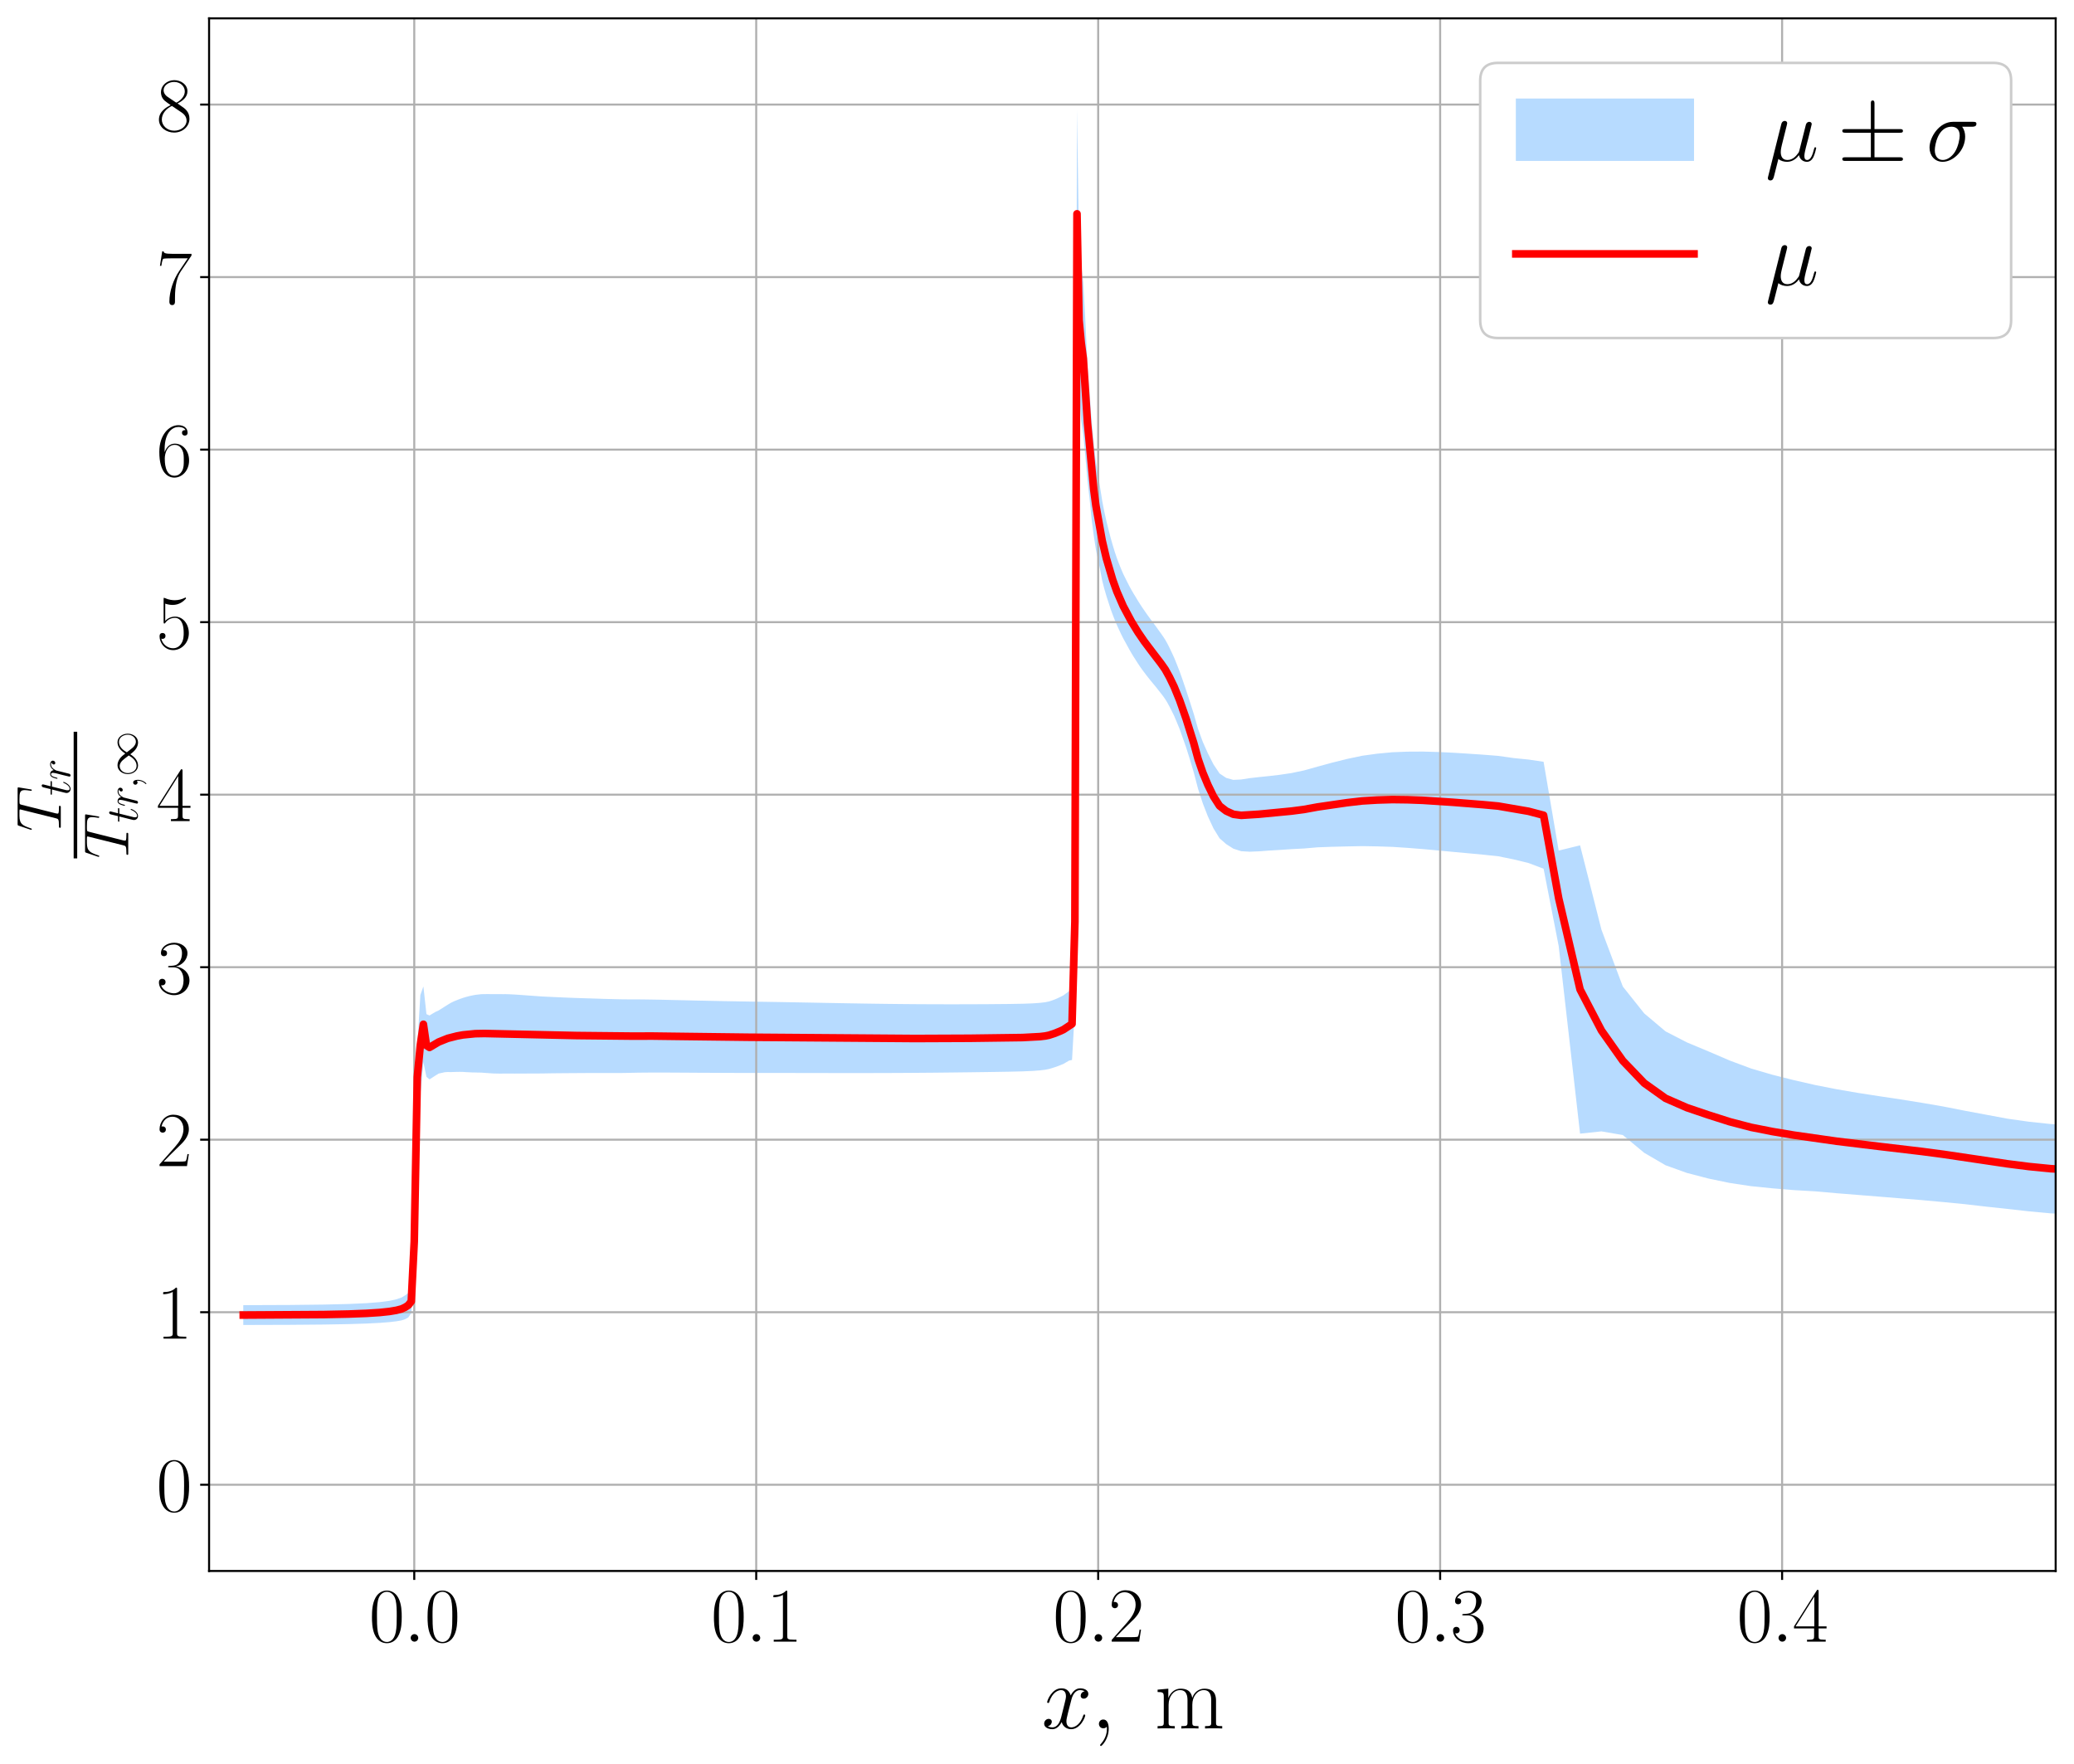 <?xml version="1.0" encoding="utf-8" standalone="no"?>
<!DOCTYPE svg PUBLIC "-//W3C//DTD SVG 1.1//EN"
  "http://www.w3.org/Graphics/SVG/1.1/DTD/svg11.dtd">
<svg xmlns:xlink="http://www.w3.org/1999/xlink" width="814.732pt" height="692.806pt" viewBox="0 0 814.732 692.806" xmlns="http://www.w3.org/2000/svg" version="1.1">
 <defs>
  <style type="text/css">*{stroke-linejoin: round; stroke-linecap: butt}</style>
 </defs>
 <g id="figure_1">
  <g id="patch_1">
   <path d="M 0 692.806 
L 814.732 692.806 
L 814.732 0 
L 0 0 
z
" style="fill: #ffffff"/>
  </g>
  <g id="axes_1">
   <g id="patch_2">
    <path d="M 82.132 617.04 
L 807.532 617.04 
L 807.532 7.2 
L 82.132 7.2 
z
" style="fill: #ffffff"/>
   </g>
   <g id="PolyCollection_1">
    <path d="M 95.566 520.41 
L 95.566 512.627 
L 113.823 512.554 
L 127.151 512.4 
L 136.88 512.166 
L 143.983 511.845 
L 149.169 511.436 
L 152.956 510.932 
L 155.721 510.328 
L 157.741 509.626 
L 159.217 508.743 
L 160.396 507.835 
L 161.564 506.631 
L 162.732 473.535 
L 163.93 411.066 
L 165.128 390.821 
L 166.325 387.431 
L 167.523 398.315 
L 168.72 398.857 
L 169.918 398.121 
L 171.115 397.43 
L 172.313 396.87 
L 173.511 396.128 
L 174.708 395.364 
L 175.906 394.604 
L 177.103 393.887 
L 178.301 393.303 
L 179.498 392.816 
L 180.696 392.346 
L 181.894 391.933 
L 183.091 391.567 
L 184.289 391.249 
L 185.486 390.994 
L 186.684 390.754 
L 187.881 390.623 
L 189.079 390.48 
L 190.276 390.464 
L 191.474 390.443 
L 192.672 390.458 
L 193.869 390.462 
L 195.067 390.471 
L 196.264 390.453 
L 197.462 390.477 
L 198.659 390.471 
L 199.857 390.508 
L 201.055 390.559 
L 202.252 390.626 
L 203.45 390.708 
L 204.647 390.79 
L 205.875 390.88 
L 207.147 390.974 
L 208.464 391.065 
L 209.83 391.168 
L 211.246 391.273 
L 212.715 391.373 
L 214.238 391.452 
L 215.817 391.525 
L 217.455 391.606 
L 219.152 391.68 
L 220.911 391.761 
L 222.734 391.837 
L 224.625 391.913 
L 226.587 391.985 
L 228.619 392.052 
L 230.726 392.115 
L 232.912 392.183 
L 235.177 392.258 
L 237.526 392.336 
L 239.962 392.397 
L 242.486 392.461 
L 245.104 392.511 
L 247.819 392.523 
L 250.633 392.529 
L 253.55 392.561 
L 256.576 392.608 
L 259.712 392.66 
L 262.964 392.74 
L 266.335 392.818 
L 269.832 392.897 
L 273.456 392.984 
L 277.214 393.058 
L 281.111 393.139 
L 285.151 393.227 
L 289.34 393.299 
L 293.683 393.374 
L 298.186 393.447 
L 302.855 393.521 
L 307.696 393.602 
L 312.69 393.691 
L 317.828 393.784 
L 323.155 393.885 
L 328.678 393.985 
L 334.405 394.087 
L 340.344 394.183 
L 346.501 394.27 
L 352.885 394.346 
L 359.504 394.404 
L 366.367 394.441 
L 373.484 394.455 
L 380.862 394.443 
L 388.513 394.406 
L 396.066 394.338 
L 401.703 394.241 
L 405.717 394.092 
L 408.576 393.89 
L 410.613 393.645 
L 412.065 393.34 
L 413.205 392.973 
L 414.337 392.554 
L 415.468 392.072 
L 416.599 391.531 
L 417.73 390.949 
L 418.861 390.114 
L 419.992 389.305 
L 421.123 388.012 
L 422.254 327.648 
L 423.079 43.03 
L 423.903 96.931 
L 424.728 104.03 
L 425.553 110.971 
L 426.378 126.14 
L 427.203 143.55 
L 428.027 154.209 
L 428.852 165.744 
L 429.677 174.415 
L 430.502 181.391 
L 431.327 186.486 
L 432.151 191.411 
L 432.976 196.713 
L 433.801 200.897 
L 434.626 204.679 
L 435.45 207.953 
L 436.275 211.174 
L 437.1 214.067 
L 437.925 216.78 
L 438.75 219.219 
L 439.574 221.406 
L 440.399 223.467 
L 441.224 225.393 
L 442.049 227.059 
L 442.874 228.702 
L 443.698 230.32 
L 444.523 231.811 
L 445.348 233.227 
L 446.173 234.552 
L 446.998 235.942 
L 447.822 237.254 
L 448.647 238.508 
L 449.472 239.705 
L 450.297 240.893 
L 451.122 242.046 
L 451.946 243.184 
L 452.771 244.283 
L 453.596 245.384 
L 454.421 246.504 
L 455.246 247.694 
L 456.07 248.809 
L 456.895 249.991 
L 457.72 251.26 
L 458.545 252.697 
L 459.378 254.349 
L 460.263 256.2 
L 461.226 258.284 
L 462.264 260.828 
L 463.391 263.698 
L 464.615 267.18 
L 465.941 271.069 
L 467.38 275.502 
L 468.945 280.378 
L 470.646 286.342 
L 472.496 291.396 
L 474.508 295.912 
L 476.697 300.231 
L 479.08 303.796 
L 481.674 305.529 
L 484.493 306.313 
L 487.562 306.161 
L 490.897 305.642 
L 494.521 305.225 
L 498.453 304.822 
L 502.712 304.319 
L 507.315 303.639 
L 512.275 302.597 
L 517.592 301.106 
L 523.252 299.564 
L 529.166 298.094 
L 535.105 296.838 
L 541.043 296.021 
L 546.982 295.461 
L 552.92 295.229 
L 558.859 295.195 
L 564.797 295.362 
L 570.736 295.643 
L 576.674 296.014 
L 582.613 296.415 
L 588.551 296.884 
L 594.49 297.734 
L 600.428 298.327 
L 606.367 299.205 
L 612.305 334.087 
L 620.701 332.03 
L 629.097 365.147 
L 637.493 387.479 
L 645.889 398.021 
L 654.285 405.101 
L 662.68 409.427 
L 671.076 412.932 
L 679.472 416.539 
L 687.868 419.669 
L 696.264 422.134 
L 704.66 424.244 
L 713.055 426.166 
L 721.451 427.812 
L 729.847 429.256 
L 738.243 430.555 
L 746.639 431.815 
L 755.035 433.16 
L 763.43 434.609 
L 771.826 436.26 
L 780.222 437.826 
L 788.618 439.392 
L 797.014 440.58 
L 805.41 441.468 
L 813.805 442.038 
L 813.805 477.03 
L 813.805 477.03 
L 805.41 476.557 
L 797.014 475.779 
L 788.618 474.836 
L 780.222 473.929 
L 771.826 472.961 
L 763.43 472.142 
L 755.035 471.373 
L 746.639 470.684 
L 738.243 470.006 
L 729.847 469.332 
L 721.451 468.662 
L 713.055 467.918 
L 704.66 467.44 
L 696.264 466.741 
L 687.868 465.889 
L 679.472 464.629 
L 671.076 462.884 
L 662.68 460.699 
L 654.285 457.682 
L 645.889 452.787 
L 637.493 445.815 
L 629.097 444.371 
L 620.701 445.268 
L 612.305 371.586 
L 606.367 341.201 
L 600.428 338.96 
L 594.49 337.518 
L 588.551 336.314 
L 582.613 335.686 
L 576.674 335.131 
L 570.736 334.588 
L 564.797 334.023 
L 558.859 333.484 
L 552.92 333.016 
L 546.982 332.631 
L 541.043 332.433 
L 535.105 332.334 
L 529.166 332.45 
L 523.252 332.594 
L 517.592 332.801 
L 512.275 333.262 
L 507.315 333.515 
L 502.712 333.832 
L 498.453 334.084 
L 494.521 334.378 
L 490.897 334.524 
L 487.562 334.321 
L 484.493 333.325 
L 481.674 331.53 
L 479.08 329.258 
L 476.697 325.383 
L 474.508 320.683 
L 472.496 315.544 
L 470.646 309.861 
L 468.945 303.358 
L 467.38 298.138 
L 465.941 293.556 
L 464.615 289.78 
L 463.391 286.348 
L 462.264 283.597 
L 461.226 281.15 
L 460.263 279.189 
L 459.378 277.463 
L 458.545 275.923 
L 457.72 274.594 
L 456.895 273.422 
L 456.07 272.345 
L 455.246 271.324 
L 454.421 270.253 
L 453.596 269.242 
L 452.771 268.248 
L 451.946 267.252 
L 451.122 266.218 
L 450.297 265.162 
L 449.472 264.075 
L 448.647 262.965 
L 447.822 261.801 
L 446.998 260.573 
L 446.173 259.265 
L 445.348 257.995 
L 444.523 256.635 
L 443.698 255.216 
L 442.874 253.707 
L 442.049 252.204 
L 441.224 250.709 
L 440.399 249.042 
L 439.574 247.294 
L 438.75 245.506 
L 437.925 243.552 
L 437.1 241.416 
L 436.275 239.191 
L 435.45 236.62 
L 434.626 234.081 
L 433.801 231.238 
L 432.976 228.038 
L 432.151 223.675 
L 431.327 219.796 
L 430.502 215.842 
L 429.677 210.456 
L 428.852 204.24 
L 428.027 196.003 
L 427.203 188.866 
L 426.378 179.457 
L 425.553 170.64 
L 424.728 165.114 
L 423.903 154.748 
L 423.079 124.933 
L 422.254 396.416 
L 421.123 416.33 
L 419.992 416.553 
L 418.861 417.225 
L 417.73 417.877 
L 416.599 418.346 
L 415.468 418.777 
L 414.337 419.176 
L 413.205 419.537 
L 412.065 419.871 
L 410.613 420.161 
L 408.576 420.407 
L 405.717 420.626 
L 401.703 420.802 
L 396.066 420.939 
L 388.513 421.059 
L 380.862 421.164 
L 373.484 421.252 
L 366.367 421.326 
L 359.504 421.382 
L 352.885 421.424 
L 346.501 421.448 
L 340.344 421.461 
L 334.405 421.463 
L 328.678 421.461 
L 323.155 421.452 
L 317.828 421.442 
L 312.69 421.434 
L 307.696 421.426 
L 302.855 421.423 
L 298.186 421.425 
L 293.683 421.421 
L 289.34 421.414 
L 285.151 421.404 
L 281.111 421.379 
L 277.214 421.36 
L 273.456 421.345 
L 269.832 421.318 
L 266.335 421.299 
L 262.964 421.28 
L 259.712 421.26 
L 256.576 421.271 
L 253.55 421.286 
L 250.633 421.319 
L 247.819 421.374 
L 245.104 421.431 
L 242.486 421.443 
L 239.962 421.449 
L 237.526 421.454 
L 235.177 421.448 
L 232.912 421.443 
L 230.726 421.451 
L 228.619 421.465 
L 226.587 421.478 
L 224.625 421.495 
L 222.734 421.502 
L 220.911 421.52 
L 219.152 421.531 
L 217.455 421.554 
L 215.817 421.572 
L 214.238 421.603 
L 212.715 421.626 
L 211.246 421.633 
L 209.83 421.634 
L 208.464 421.639 
L 207.147 421.65 
L 205.875 421.654 
L 204.647 421.659 
L 203.45 421.664 
L 202.252 421.673 
L 201.055 421.664 
L 199.857 421.664 
L 198.659 421.665 
L 197.462 421.671 
L 196.264 421.678 
L 195.067 421.657 
L 193.869 421.627 
L 192.672 421.553 
L 191.474 421.468 
L 190.276 421.387 
L 189.079 421.29 
L 187.881 421.273 
L 186.684 421.24 
L 185.486 421.223 
L 184.289 421.162 
L 183.091 421.1 
L 181.894 421.018 
L 180.696 420.996 
L 179.498 421.007 
L 178.301 421.042 
L 177.103 421.089 
L 175.906 421.055 
L 174.708 421.133 
L 173.511 421.407 
L 172.313 421.667 
L 171.115 422.411 
L 169.918 423.188 
L 168.72 423.951 
L 167.523 422.952 
L 166.325 417.19 
L 165.128 429.888 
L 163.93 435.036 
L 162.732 501.723 
L 161.564 515.673 
L 160.396 517.455 
L 159.217 518.113 
L 157.741 518.608 
L 155.721 518.965 
L 152.956 519.287 
L 149.169 519.587 
L 143.983 519.85 
L 136.88 520.072 
L 127.151 520.24 
L 113.823 520.354 
L 95.566 520.41 
z
" clip-path="url(#pb3fbc8d278)" style="fill: #99ccff; fill-opacity: 0.7"/>
   </g>
   <g id="matplotlib.axis_1">
    <g id="xtick_1">
     <g id="line2d_1">
      <path d="M 162.732 617.04 
L 162.732 7.2 
" clip-path="url(#pb3fbc8d278)" style="fill: none; stroke: #b0b0b0; stroke-width: 0.8; stroke-linecap: square"/>
     </g>
     <g id="line2d_2">
      <defs>
       <path id="m912b916a34" d="M 0 0 
L 0 3.5 
" style="stroke: #000000; stroke-width: 0.8"/>
      </defs>
      <g>
       <use xlink:href="#m912b916a34" x="162.732" y="617.04" style="stroke: #000000; stroke-width: 0.8"/>
      </g>
     </g>
     <g id="text_1">
      <!-- $\mathdefault{0.0}$ -->
      <g transform="translate(144.961 644.795) scale(0.3 -0.3)">
       <defs>
        <path id="CMR17-30" d="M 2688 2025 
C 2688 2416 2682 3080 2413 3591 
C 2176 4039 1798 4198 1466 4198 
C 1158 4198 768 4058 525 3597 
C 269 3118 243 2524 243 2025 
C 243 1661 250 1106 448 619 
C 723 -39 1216 -128 1466 -128 
C 1760 -128 2208 -7 2470 600 
C 2662 1042 2688 1559 2688 2025 
z
M 1466 -26 
C 1056 -26 813 325 723 812 
C 653 1188 653 1738 653 2096 
C 653 2588 653 2997 736 3387 
C 858 3929 1216 4096 1466 4096 
C 1728 4096 2067 3923 2189 3400 
C 2272 3036 2278 2607 2278 2096 
C 2278 1680 2278 1169 2202 792 
C 2067 95 1690 -26 1466 -26 
z
" transform="scale(0.016)"/>
        <path id="CMMI12-3a" d="M 1178 307 
C 1178 492 1024 619 870 619 
C 685 619 557 466 557 313 
C 557 128 710 0 864 0 
C 1050 0 1178 153 1178 307 
z
" transform="scale(0.016)"/>
       </defs>
       <use xlink:href="#CMR17-30" transform="scale(0.996)"/>
       <use xlink:href="#CMMI12-3a" transform="translate(45.69 0) scale(0.996)"/>
       <use xlink:href="#CMR17-30" transform="translate(72.788 0) scale(0.996)"/>
      </g>
     </g>
    </g>
    <g id="xtick_2">
     <g id="line2d_3">
      <path d="M 297.066 617.04 
L 297.066 7.2 
" clip-path="url(#pb3fbc8d278)" style="fill: none; stroke: #b0b0b0; stroke-width: 0.8; stroke-linecap: square"/>
     </g>
     <g id="line2d_4">
      <g>
       <use xlink:href="#m912b916a34" x="297.066" y="617.04" style="stroke: #000000; stroke-width: 0.8"/>
      </g>
     </g>
     <g id="text_2">
      <!-- $\mathdefault{0.1}$ -->
      <g transform="translate(279.294 644.795) scale(0.3 -0.3)">
       <defs>
        <path id="CMR17-31" d="M 1702 4058 
C 1702 4192 1696 4192 1606 4192 
C 1357 3916 979 3827 621 3827 
C 602 3827 570 3827 563 3808 
C 557 3795 557 3782 557 3648 
C 755 3648 1088 3686 1344 3839 
L 1344 461 
C 1344 236 1331 160 781 160 
L 589 160 
L 589 0 
C 896 0 1216 0 1523 0 
C 1830 0 2150 0 2458 0 
L 2458 160 
L 2266 160 
C 1715 160 1702 230 1702 458 
L 1702 4058 
z
" transform="scale(0.016)"/>
       </defs>
       <use xlink:href="#CMR17-30" transform="scale(0.996)"/>
       <use xlink:href="#CMMI12-3a" transform="translate(45.69 0) scale(0.996)"/>
       <use xlink:href="#CMR17-31" transform="translate(72.788 0) scale(0.996)"/>
      </g>
     </g>
    </g>
    <g id="xtick_3">
     <g id="line2d_5">
      <path d="M 431.399 617.04 
L 431.399 7.2 
" clip-path="url(#pb3fbc8d278)" style="fill: none; stroke: #b0b0b0; stroke-width: 0.8; stroke-linecap: square"/>
     </g>
     <g id="line2d_6">
      <g>
       <use xlink:href="#m912b916a34" x="431.399" y="617.04" style="stroke: #000000; stroke-width: 0.8"/>
      </g>
     </g>
     <g id="text_3">
      <!-- $\mathdefault{0.2}$ -->
      <g transform="translate(413.627 644.795) scale(0.3 -0.3)">
       <defs>
        <path id="CMR17-32" d="M 2669 989 
L 2554 989 
C 2490 536 2438 459 2413 420 
C 2381 369 1920 369 1830 369 
L 602 369 
C 832 619 1280 1072 1824 1597 
C 2214 1967 2669 2402 2669 3035 
C 2669 3790 2067 4224 1395 4224 
C 691 4224 262 3604 262 3030 
C 262 2780 448 2748 525 2748 
C 589 2748 781 2787 781 3010 
C 781 3207 614 3264 525 3264 
C 486 3264 448 3258 422 3245 
C 544 3790 915 4058 1306 4058 
C 1862 4058 2227 3617 2227 3035 
C 2227 2479 1901 2000 1536 1584 
L 262 146 
L 262 0 
L 2515 0 
L 2669 989 
z
" transform="scale(0.016)"/>
       </defs>
       <use xlink:href="#CMR17-30" transform="scale(0.996)"/>
       <use xlink:href="#CMMI12-3a" transform="translate(45.69 0) scale(0.996)"/>
       <use xlink:href="#CMR17-32" transform="translate(72.788 0) scale(0.996)"/>
      </g>
     </g>
    </g>
    <g id="xtick_4">
     <g id="line2d_7">
      <path d="M 565.732 617.04 
L 565.732 7.2 
" clip-path="url(#pb3fbc8d278)" style="fill: none; stroke: #b0b0b0; stroke-width: 0.8; stroke-linecap: square"/>
     </g>
     <g id="line2d_8">
      <g>
       <use xlink:href="#m912b916a34" x="565.732" y="617.04" style="stroke: #000000; stroke-width: 0.8"/>
      </g>
     </g>
     <g id="text_4">
      <!-- $\mathdefault{0.3}$ -->
      <g transform="translate(547.961 644.795) scale(0.3 -0.3)">
       <defs>
        <path id="CMR17-33" d="M 1414 2157 
C 1984 2157 2234 1662 2234 1090 
C 2234 320 1824 25 1453 25 
C 1114 25 563 194 390 693 
C 422 680 454 680 486 680 
C 640 680 755 782 755 948 
C 755 1133 614 1216 486 1216 
C 378 1216 211 1165 211 926 
C 211 335 787 -128 1466 -128 
C 2176 -128 2720 430 2720 1085 
C 2720 1707 2208 2157 1600 2227 
C 2086 2328 2554 2756 2554 3329 
C 2554 3820 2048 4179 1472 4179 
C 890 4179 378 3829 378 3329 
C 378 3110 544 3072 627 3072 
C 762 3072 877 3155 877 3321 
C 877 3486 762 3569 627 3569 
C 602 3569 570 3569 544 3557 
C 730 3959 1235 4032 1459 4032 
C 1683 4032 2106 3925 2106 3320 
C 2106 3143 2080 2828 1862 2550 
C 1670 2304 1453 2304 1242 2284 
C 1210 2284 1062 2269 1037 2269 
C 992 2263 966 2257 966 2208 
C 966 2163 973 2157 1101 2157 
L 1414 2157 
z
" transform="scale(0.016)"/>
       </defs>
       <use xlink:href="#CMR17-30" transform="scale(0.996)"/>
       <use xlink:href="#CMMI12-3a" transform="translate(45.69 0) scale(0.996)"/>
       <use xlink:href="#CMR17-33" transform="translate(72.788 0) scale(0.996)"/>
      </g>
     </g>
    </g>
    <g id="xtick_5">
     <g id="line2d_9">
      <path d="M 700.066 617.04 
L 700.066 7.2 
" clip-path="url(#pb3fbc8d278)" style="fill: none; stroke: #b0b0b0; stroke-width: 0.8; stroke-linecap: square"/>
     </g>
     <g id="line2d_10">
      <g>
       <use xlink:href="#m912b916a34" x="700.066" y="617.04" style="stroke: #000000; stroke-width: 0.8"/>
      </g>
     </g>
     <g id="text_5">
      <!-- $\mathdefault{0.4}$ -->
      <g transform="translate(682.294 644.795) scale(0.3 -0.3)">
       <defs>
        <path id="CMR17-34" d="M 2150 4122 
C 2150 4256 2144 4256 2029 4256 
L 128 1254 
L 128 1088 
L 1779 1088 
L 1779 457 
C 1779 224 1766 160 1318 160 
L 1197 160 
L 1197 0 
C 1402 0 1747 0 1965 0 
C 2182 0 2528 0 2733 0 
L 2733 160 
L 2611 160 
C 2163 160 2150 224 2150 457 
L 2150 1088 
L 2803 1088 
L 2803 1254 
L 2150 1254 
L 2150 4122 
z
M 1798 3703 
L 1798 1254 
L 256 1254 
L 1798 3703 
z
" transform="scale(0.016)"/>
       </defs>
       <use xlink:href="#CMR17-30" transform="scale(0.996)"/>
       <use xlink:href="#CMMI12-3a" transform="translate(45.69 0) scale(0.996)"/>
       <use xlink:href="#CMR17-34" transform="translate(72.788 0) scale(0.996)"/>
      </g>
     </g>
    </g>
    <g id="text_6">
     <!-- $x, \; \mathrm{m} $ -->
     <g transform="translate(409.18 678.824) scale(0.35 -0.35)">
      <defs>
       <path id="CMMI12-78" d="M 3034 2606 
C 2829 2567 2752 2414 2752 2293 
C 2752 2139 2874 2088 2963 2088 
C 3155 2088 3290 2254 3290 2427 
C 3290 2695 2982 2816 2714 2816 
C 2323 2816 2106 2433 2048 2312 
C 1901 2816 1504 2816 1389 2816 
C 736 2816 390 1980 390 1839 
C 390 1814 416 1782 461 1782 
C 512 1782 525 1820 538 1846 
C 755 2555 1184 2689 1370 2689 
C 1658 2689 1715 2420 1715 2267 
C 1715 2127 1677 1980 1600 1673 
L 1382 798 
C 1286 415 1101 64 762 64 
C 730 64 570 64 435 147 
C 666 192 717 383 717 460 
C 717 588 621 664 499 664 
C 346 664 179 530 179 326 
C 179 57 480 -64 755 -64 
C 1062 -64 1280 179 1414 441 
C 1517 64 1837 -64 2074 -64 
C 2726 -64 3072 773 3072 913 
C 3072 945 3046 971 3008 971 
C 2950 971 2944 939 2925 888 
C 2752 326 2381 64 2093 64 
C 1869 64 1747 230 1747 492 
C 1747 632 1773 734 1875 1156 
L 2099 2024 
C 2195 2408 2413 2689 2707 2689 
C 2720 2689 2899 2689 3034 2606 
z
" transform="scale(0.016)"/>
       <path id="CMMI12-3b" d="M 1248 -31 
C 1248 343 1126 619 864 619 
C 659 619 557 453 557 313 
C 557 172 653 0 870 0 
C 954 0 1024 26 1082 83 
C 1094 96 1101 96 1107 96 
C 1120 96 1120 5 1120 -27 
C 1120 -240 1082 -659 710 -1080 
C 640 -1157 640 -1170 640 -1183 
C 640 -1216 672 -1248 704 -1248 
C 755 -1248 1248 -771 1248 -31 
z
" transform="scale(0.016)"/>
       <path id="CMR17-6d" d="M 4326 1933 
C 4326 2252 4269 2790 3507 2790 
C 3072 2790 2771 2496 2656 2151 
L 2650 2151 
C 2573 2676 2195 2790 1837 2790 
C 1331 2790 1069 2400 973 2144 
L 966 2144 
L 966 2790 
L 211 2720 
L 211 2554 
C 589 2554 646 2515 646 2208 
L 646 428 
C 646 184 621 153 211 153 
L 211 -13 
C 365 0 646 0 813 0 
C 979 0 1267 0 1421 -13 
L 1421 153 
C 1011 153 986 178 986 428 
L 986 1658 
C 986 2247 1344 2688 1792 2688 
C 2266 2688 2317 2266 2317 1958 
L 2317 428 
C 2317 184 2291 153 1882 153 
L 1882 -13 
C 2035 0 2317 0 2483 0 
C 2650 0 2938 0 3091 -13 
L 3091 153 
C 2682 153 2656 178 2656 428 
L 2656 1658 
C 2656 2247 3014 2688 3462 2688 
C 3936 2688 3987 2266 3987 1958 
L 3987 428 
C 3987 184 3962 153 3552 153 
L 3552 -13 
C 3706 0 3987 0 4154 0 
C 4320 0 4608 0 4762 -13 
L 4762 153 
C 4352 153 4326 178 4326 428 
L 4326 1933 
z
" transform="scale(0.016)"/>
      </defs>
      <use xlink:href="#CMMI12-78" transform="scale(0.996)"/>
      <use xlink:href="#CMMI12-3b" transform="translate(55.434 0) scale(0.996)"/>
      <use xlink:href="#CMR17-6d" transform="translate(126.81 0) scale(0.996)"/>
     </g>
    </g>
   </g>
   <g id="matplotlib.axis_2">
    <g id="ytick_1">
     <g id="line2d_11">
      <path d="M 82.132 583.16 
L 807.532 583.16 
" clip-path="url(#pb3fbc8d278)" style="fill: none; stroke: #b0b0b0; stroke-width: 0.8; stroke-linecap: square"/>
     </g>
     <g id="line2d_12">
      <defs>
       <path id="mc55d158f03" d="M 0 0 
L -3.5 0 
" style="stroke: #000000; stroke-width: 0.8"/>
      </defs>
      <g>
       <use xlink:href="#mc55d158f03" x="82.132" y="583.16" style="stroke: #000000; stroke-width: 0.8"/>
      </g>
     </g>
     <g id="text_7">
      <!-- $\mathdefault{0}$ -->
      <g transform="translate(61.425 593.538) scale(0.3 -0.3)">
       <use xlink:href="#CMR17-30" transform="scale(0.996)"/>
      </g>
     </g>
    </g>
    <g id="ytick_2">
     <g id="line2d_13">
      <path d="M 82.132 515.4 
L 807.532 515.4 
" clip-path="url(#pb3fbc8d278)" style="fill: none; stroke: #b0b0b0; stroke-width: 0.8; stroke-linecap: square"/>
     </g>
     <g id="line2d_14">
      <g>
       <use xlink:href="#mc55d158f03" x="82.132" y="515.4" style="stroke: #000000; stroke-width: 0.8"/>
      </g>
     </g>
     <g id="text_8">
      <!-- $\mathdefault{1}$ -->
      <g transform="translate(61.425 525.778) scale(0.3 -0.3)">
       <use xlink:href="#CMR17-31" transform="scale(0.996)"/>
      </g>
     </g>
    </g>
    <g id="ytick_3">
     <g id="line2d_15">
      <path d="M 82.132 447.64 
L 807.532 447.64 
" clip-path="url(#pb3fbc8d278)" style="fill: none; stroke: #b0b0b0; stroke-width: 0.8; stroke-linecap: square"/>
     </g>
     <g id="line2d_16">
      <g>
       <use xlink:href="#mc55d158f03" x="82.132" y="447.64" style="stroke: #000000; stroke-width: 0.8"/>
      </g>
     </g>
     <g id="text_9">
      <!-- $\mathdefault{2}$ -->
      <g transform="translate(61.425 458.018) scale(0.3 -0.3)">
       <use xlink:href="#CMR17-32" transform="scale(0.996)"/>
      </g>
     </g>
    </g>
    <g id="ytick_4">
     <g id="line2d_17">
      <path d="M 82.132 379.88 
L 807.532 379.88 
" clip-path="url(#pb3fbc8d278)" style="fill: none; stroke: #b0b0b0; stroke-width: 0.8; stroke-linecap: square"/>
     </g>
     <g id="line2d_18">
      <g>
       <use xlink:href="#mc55d158f03" x="82.132" y="379.88" style="stroke: #000000; stroke-width: 0.8"/>
      </g>
     </g>
     <g id="text_10">
      <!-- $\mathdefault{3}$ -->
      <g transform="translate(61.425 390.258) scale(0.3 -0.3)">
       <use xlink:href="#CMR17-33" transform="scale(0.996)"/>
      </g>
     </g>
    </g>
    <g id="ytick_5">
     <g id="line2d_19">
      <path d="M 82.132 312.12 
L 807.532 312.12 
" clip-path="url(#pb3fbc8d278)" style="fill: none; stroke: #b0b0b0; stroke-width: 0.8; stroke-linecap: square"/>
     </g>
     <g id="line2d_20">
      <g>
       <use xlink:href="#mc55d158f03" x="82.132" y="312.12" style="stroke: #000000; stroke-width: 0.8"/>
      </g>
     </g>
     <g id="text_11">
      <!-- $\mathdefault{4}$ -->
      <g transform="translate(61.425 322.498) scale(0.3 -0.3)">
       <use xlink:href="#CMR17-34" transform="scale(0.996)"/>
      </g>
     </g>
    </g>
    <g id="ytick_6">
     <g id="line2d_21">
      <path d="M 82.132 244.36 
L 807.532 244.36 
" clip-path="url(#pb3fbc8d278)" style="fill: none; stroke: #b0b0b0; stroke-width: 0.8; stroke-linecap: square"/>
     </g>
     <g id="line2d_22">
      <g>
       <use xlink:href="#mc55d158f03" x="82.132" y="244.36" style="stroke: #000000; stroke-width: 0.8"/>
      </g>
     </g>
     <g id="text_12">
      <!-- $\mathdefault{5}$ -->
      <g transform="translate(61.425 254.738) scale(0.3 -0.3)">
       <defs>
        <path id="CMR17-35" d="M 730 3692 
C 794 3666 1056 3584 1325 3584 
C 1920 3584 2246 3911 2432 4100 
C 2432 4157 2432 4192 2394 4192 
C 2387 4192 2374 4192 2323 4163 
C 2099 4058 1837 3973 1517 3973 
C 1325 3973 1037 3999 723 4139 
C 653 4171 640 4171 634 4171 
C 602 4171 595 4164 595 4037 
L 595 2203 
C 595 2089 595 2057 659 2057 
C 691 2057 704 2070 736 2114 
C 941 2401 1222 2522 1542 2522 
C 1766 2522 2246 2382 2246 1289 
C 2246 1085 2246 715 2054 421 
C 1894 159 1645 25 1370 25 
C 947 25 518 320 403 814 
C 429 807 480 795 506 795 
C 589 795 749 840 749 1038 
C 749 1210 627 1280 506 1280 
C 358 1280 262 1190 262 1011 
C 262 454 704 -128 1382 -128 
C 2042 -128 2669 440 2669 1264 
C 2669 2030 2170 2624 1549 2624 
C 1222 2624 947 2503 730 2274 
L 730 3692 
z
" transform="scale(0.016)"/>
       </defs>
       <use xlink:href="#CMR17-35" transform="scale(0.996)"/>
      </g>
     </g>
    </g>
    <g id="ytick_7">
     <g id="line2d_23">
      <path d="M 82.132 176.6 
L 807.532 176.6 
" clip-path="url(#pb3fbc8d278)" style="fill: none; stroke: #b0b0b0; stroke-width: 0.8; stroke-linecap: square"/>
     </g>
     <g id="line2d_24">
      <g>
       <use xlink:href="#mc55d158f03" x="82.132" y="176.6" style="stroke: #000000; stroke-width: 0.8"/>
      </g>
     </g>
     <g id="text_13">
      <!-- $\mathdefault{6}$ -->
      <g transform="translate(61.425 186.978) scale(0.3 -0.3)">
       <defs>
        <path id="CMR17-36" d="M 678 2176 
C 678 3690 1395 4032 1811 4032 
C 1946 4032 2272 4009 2400 3776 
C 2298 3776 2106 3776 2106 3553 
C 2106 3381 2246 3323 2336 3323 
C 2394 3323 2566 3348 2566 3560 
C 2566 3954 2246 4179 1805 4179 
C 1043 4179 243 3390 243 1984 
C 243 253 966 -128 1478 -128 
C 2099 -128 2688 427 2688 1283 
C 2688 2081 2170 2662 1517 2662 
C 1126 2662 838 2407 678 1960 
L 678 2176 
z
M 1478 25 
C 691 25 691 1200 691 1436 
C 691 1896 909 2560 1504 2560 
C 1613 2560 1926 2560 2138 2120 
C 2253 1870 2253 1609 2253 1289 
C 2253 944 2253 690 2118 434 
C 1978 171 1773 25 1478 25 
z
" transform="scale(0.016)"/>
       </defs>
       <use xlink:href="#CMR17-36" transform="scale(0.996)"/>
      </g>
     </g>
    </g>
    <g id="ytick_8">
     <g id="line2d_25">
      <path d="M 82.132 108.84 
L 807.532 108.84 
" clip-path="url(#pb3fbc8d278)" style="fill: none; stroke: #b0b0b0; stroke-width: 0.8; stroke-linecap: square"/>
     </g>
     <g id="line2d_26">
      <g>
       <use xlink:href="#mc55d158f03" x="82.132" y="108.84" style="stroke: #000000; stroke-width: 0.8"/>
      </g>
     </g>
     <g id="text_14">
      <!-- $\mathdefault{7}$ -->
      <g transform="translate(61.425 119.218) scale(0.3 -0.3)">
       <defs>
        <path id="CMR17-37" d="M 2886 3941 
L 2886 4081 
L 1382 4081 
C 634 4081 621 4165 595 4288 
L 480 4288 
L 294 3094 
L 410 3094 
C 429 3215 474 3540 550 3661 
C 589 3712 1062 3712 1171 3712 
L 2579 3712 
L 1869 2661 
C 1395 1954 1069 999 1069 165 
C 1069 89 1069 -128 1299 -128 
C 1530 -128 1530 89 1530 171 
L 1530 465 
C 1530 1508 1709 2196 2003 2636 
L 2886 3941 
z
" transform="scale(0.016)"/>
       </defs>
       <use xlink:href="#CMR17-37" transform="scale(0.996)"/>
      </g>
     </g>
    </g>
    <g id="ytick_9">
     <g id="line2d_27">
      <path d="M 82.132 41.08 
L 807.532 41.08 
" clip-path="url(#pb3fbc8d278)" style="fill: none; stroke: #b0b0b0; stroke-width: 0.8; stroke-linecap: square"/>
     </g>
     <g id="line2d_28">
      <g>
       <use xlink:href="#mc55d158f03" x="82.132" y="41.08" style="stroke: #000000; stroke-width: 0.8"/>
      </g>
     </g>
     <g id="text_15">
      <!-- $\mathdefault{8}$ -->
      <g transform="translate(61.425 51.458) scale(0.3 -0.3)">
       <defs>
        <path id="CMR17-38" d="M 1741 2264 
C 2144 2467 2554 2773 2554 3263 
C 2554 3841 1990 4179 1472 4179 
C 890 4179 378 3759 378 3180 
C 378 3021 416 2747 666 2505 
C 730 2442 998 2251 1171 2130 
C 883 1983 211 1634 211 934 
C 211 279 838 -128 1459 -128 
C 2144 -128 2720 362 2720 1010 
C 2720 1590 2330 1857 2074 2029 
L 1741 2264 
z
M 902 2822 
C 851 2854 595 3051 595 3351 
C 595 3739 998 4032 1459 4032 
C 1965 4032 2336 3676 2336 3262 
C 2336 2669 1670 2331 1638 2331 
C 1632 2331 1626 2331 1574 2370 
L 902 2822 
z
M 2080 1519 
C 2176 1449 2483 1240 2483 851 
C 2483 381 2010 25 1472 25 
C 890 25 448 438 448 940 
C 448 1443 838 1862 1280 2060 
L 2080 1519 
z
" transform="scale(0.016)"/>
       </defs>
       <use xlink:href="#CMR17-38" transform="scale(0.996)"/>
      </g>
     </g>
    </g>
    <g id="text_16">
     <!-- $\frac{T_{tr}}{T_{tr,\infty}}$ -->
     <g transform="translate(38.35 337.153) rotate(-90) scale(0.35 -0.35)">
      <defs>
       <path id="CMMI12-54" d="M 2669 3910 
C 2707 4064 2720 4121 2816 4147 
C 2867 4160 3078 4160 3213 4160 
C 3853 4160 4154 4134 4154 3634 
C 4154 3537 4128 3295 4090 3057 
L 4083 2980 
C 4083 2954 4109 2916 4147 2916 
C 4211 2916 4211 2948 4230 3050 
L 4416 4184 
C 4429 4243 4429 4256 4429 4275 
C 4429 4345 4390 4345 4262 4345 
L 762 4345 
C 614 4345 608 4339 570 4224 
L 179 3070 
C 173 3056 154 2986 154 2980 
C 154 2948 179 2916 218 2916 
C 269 2916 282 2941 307 3024 
C 576 3801 710 4160 1562 4160 
L 1990 4160 
C 2144 4160 2208 4160 2208 4089 
C 2208 4069 2208 4057 2176 3941 
L 1318 499 
C 1254 249 1242 185 563 185 
C 403 185 358 185 358 64 
C 358 0 429 0 461 0 
C 621 0 787 0 947 0 
L 1946 0 
C 2106 0 2278 0 2438 0 
C 2509 0 2573 0 2573 121 
C 2573 185 2528 185 2362 185 
C 1786 185 1786 243 1786 339 
C 1786 346 1786 391 1811 494 
L 2669 3910 
z
" transform="scale(0.016)"/>
       <path id="CMMI12-74" d="M 1286 2566 
L 1875 2566 
C 1997 2566 2061 2566 2061 2681 
C 2061 2752 2022 2752 1894 2752 
L 1331 2752 
L 1568 3692 
C 1594 3781 1594 3794 1594 3840 
C 1594 3943 1510 4000 1427 4000 
C 1376 4000 1229 3981 1178 3775 
L 928 2752 
L 326 2752 
C 198 2752 141 2752 141 2630 
C 141 2566 186 2566 307 2566 
L 877 2566 
L 454 881 
C 403 658 384 594 384 511 
C 384 211 595 -64 954 -64 
C 1600 -64 1946 868 1946 912 
C 1946 951 1920 970 1882 970 
C 1869 970 1843 970 1830 944 
C 1824 938 1818 931 1773 829 
C 1638 511 1344 64 973 64 
C 781 64 768 224 768 364 
C 768 370 768 492 787 568 
L 1286 2566 
z
" transform="scale(0.016)"/>
       <path id="CMMI12-72" d="M 2490 2612 
C 2291 2574 2189 2433 2189 2293 
C 2189 2139 2310 2088 2400 2088 
C 2579 2088 2726 2242 2726 2433 
C 2726 2638 2528 2816 2208 2816 
C 1952 2816 1658 2701 1389 2312 
C 1344 2650 1088 2816 832 2816 
C 582 2816 454 2625 378 2484 
C 269 2254 173 1871 173 1839 
C 173 1814 198 1782 243 1782 
C 294 1782 301 1788 339 1935 
C 435 2318 557 2689 813 2689 
C 966 2689 1011 2580 1011 2395 
C 1011 2254 947 2005 902 1807 
L 723 1118 
C 698 996 627 709 595 594 
C 550 428 480 128 480 96 
C 480 6 550 -64 646 -64 
C 717 -64 838 -19 877 109 
C 896 160 1133 1124 1171 1271 
C 1203 1411 1242 1546 1274 1686 
C 1299 1775 1325 1878 1344 1961 
C 1363 2018 1536 2331 1696 2472 
C 1773 2542 1939 2689 2202 2689 
C 2304 2689 2406 2670 2490 2612 
z
" transform="scale(0.016)"/>
       <path id="CMSY10-31" d="M 3251 1730 
C 2906 2166 2829 2262 2630 2422 
C 2272 2710 1914 2825 1587 2825 
C 838 2825 352 2122 352 1374 
C 352 639 826 -70 1562 -70 
C 2298 -70 2829 511 3142 1022 
C 3488 588 3565 492 3763 332 
C 4122 45 4480 -70 4806 -70 
C 5555 -70 6042 633 6042 1380 
C 6042 2115 5568 2825 4832 2825 
C 4096 2825 3565 2242 3251 1730 
z
M 3418 1514 
C 3680 1975 4154 2620 4877 2620 
C 5555 2620 5901 1955 5901 1380 
C 5901 753 5472 236 4909 236 
C 4538 236 4250 505 4115 638 
C 3955 811 3808 1009 3418 1514 
z
M 2976 1240 
C 2714 780 2240 134 1517 134 
C 838 134 493 799 493 1374 
C 493 2000 922 2518 1485 2518 
C 1856 2518 2144 2249 2278 2115 
C 2438 1943 2586 1744 2976 1240 
z
" transform="scale(0.016)"/>
      </defs>
      <use xlink:href="#CMMI12-54" transform="translate(30.326 41.345) scale(0.697)"/>
      <use xlink:href="#CMMI12-74" transform="translate(70.348 30.884) scale(0.498)"/>
      <use xlink:href="#CMMI12-72" transform="translate(87.962 30.884) scale(0.498)"/>
      <use xlink:href="#CMMI12-54" transform="translate(0 -34.355) scale(0.697)"/>
      <use xlink:href="#CMMI12-74" transform="translate(40.022 -44.816) scale(0.498)"/>
      <use xlink:href="#CMMI12-72" transform="translate(57.636 -44.816) scale(0.498)"/>
      <use xlink:href="#CMMI12-3b" transform="translate(78.261 -44.816) scale(0.498)"/>
      <use xlink:href="#CMSY10-31" transform="translate(91.81 -44.816) scale(0.498)"/>
      <path d="M 0 22.914 
L 142.121 22.914 
L 142.121 26.899 
L 0 26.899 
L 0 22.914 
z
"/>
     </g>
    </g>
   </g>
   <g id="line2d_29">
    <path d="M 95.566 516.518 
L 127.151 516.32 
L 136.88 516.119 
L 143.983 515.848 
L 149.169 515.512 
L 152.956 515.11 
L 155.721 514.646 
L 157.741 514.117 
L 159.217 513.428 
L 160.396 512.645 
L 161.564 511.152 
L 162.732 487.629 
L 163.93 423.051 
L 165.128 410.355 
L 166.325 402.31 
L 167.523 410.634 
L 168.72 411.404 
L 172.313 409.268 
L 175.906 407.829 
L 179.498 406.912 
L 181.894 406.476 
L 186.684 405.997 
L 190.276 405.926 
L 226.587 406.732 
L 247.819 406.948 
L 256.576 406.94 
L 269.832 407.108 
L 293.683 407.397 
L 359.504 407.893 
L 380.862 407.803 
L 401.703 407.522 
L 408.576 407.148 
L 410.613 406.903 
L 412.065 406.605 
L 414.337 405.865 
L 416.599 404.939 
L 417.73 404.413 
L 421.123 402.171 
L 422.254 362.032 
L 423.079 83.982 
L 423.903 125.839 
L 424.728 134.572 
L 425.553 140.806 
L 427.203 166.208 
L 429.677 192.436 
L 430.502 198.617 
L 432.976 212.375 
L 434.626 219.38 
L 437.1 227.742 
L 438.75 232.362 
L 441.224 238.051 
L 444.523 244.223 
L 446.998 248.257 
L 449.472 251.89 
L 452.771 256.265 
L 456.07 260.577 
L 457.72 262.927 
L 459.378 265.906 
L 461.226 269.717 
L 463.391 275.023 
L 465.941 282.312 
L 468.945 291.868 
L 470.646 298.101 
L 472.496 303.47 
L 474.508 308.297 
L 476.697 312.807 
L 479.08 316.527 
L 481.674 318.529 
L 484.493 319.819 
L 487.562 320.241 
L 494.521 319.801 
L 507.315 318.577 
L 512.275 317.929 
L 517.592 316.954 
L 529.166 315.272 
L 535.105 314.586 
L 541.043 314.227 
L 546.982 314.046 
L 552.92 314.122 
L 558.859 314.34 
L 570.736 315.116 
L 582.613 316.05 
L 588.551 316.599 
L 600.428 318.643 
L 606.367 320.203 
L 612.305 352.836 
L 620.701 388.649 
L 629.097 404.759 
L 637.493 416.647 
L 645.889 425.404 
L 654.285 431.392 
L 662.68 435.063 
L 671.076 437.908 
L 679.472 440.584 
L 687.868 442.779 
L 696.264 444.438 
L 704.66 445.842 
L 721.451 448.237 
L 738.243 450.28 
L 755.035 452.267 
L 763.43 453.376 
L 788.618 457.114 
L 797.014 458.179 
L 805.41 459.013 
L 813.805 459.534 
L 813.805 459.534 
" clip-path="url(#pb3fbc8d278)" style="fill: none; stroke: #ff0000; stroke-width: 3; stroke-linecap: square"/>
   </g>
   <g id="patch_3">
    <path d="M 82.132 617.04 
L 82.132 7.2 
" style="fill: none; stroke: #000000; stroke-width: 0.8; stroke-linejoin: miter; stroke-linecap: square"/>
   </g>
   <g id="patch_4">
    <path d="M 807.532 617.04 
L 807.532 7.2 
" style="fill: none; stroke: #000000; stroke-width: 0.8; stroke-linejoin: miter; stroke-linecap: square"/>
   </g>
   <g id="patch_5">
    <path d="M 82.132 617.04 
L 807.532 617.04 
" style="fill: none; stroke: #000000; stroke-width: 0.8; stroke-linejoin: miter; stroke-linecap: square"/>
   </g>
   <g id="patch_6">
    <path d="M 82.132 7.2 
L 807.532 7.2 
" style="fill: none; stroke: #000000; stroke-width: 0.8; stroke-linejoin: miter; stroke-linecap: square"/>
   </g>
   <g id="legend_1">
    <g id="patch_7">
     <path d="M 588.467 132.765 
L 783.032 132.765 
Q 790.032 132.765 790.032 125.765 
L 790.032 31.7 
Q 790.032 24.7 783.032 24.7 
L 588.467 24.7 
Q 581.467 24.7 581.467 31.7 
L 581.467 125.765 
Q 581.467 132.765 588.467 132.765 
z
" style="fill: #ffffff; stroke: #cccccc; stroke-linejoin: miter"/>
    </g>
    <g id="patch_8">
     <path d="M 595.467 63.2 
L 665.467 63.2 
L 665.467 38.7 
L 595.467 38.7 
z
" style="fill: #99ccff; fill-opacity: 0.7"/>
    </g>
    <g id="text_17">
     <!-- $\mu \pm \sigma$ -->
     <g transform="translate(693.467 63.2) scale(0.35 -0.35)">
      <defs>
       <path id="CMMI12-16" d="M 922 140 
C 1082 -6 1318 -64 1536 -64 
C 1946 -64 2227 208 2374 405 
C 2438 69 2707 -64 2931 -64 
C 3123 -64 3277 50 3392 277 
C 3494 493 3584 879 3584 903 
C 3584 935 3558 960 3520 960 
C 3462 960 3456 928 3430 834 
C 3334 461 3213 64 2950 64 
C 2765 64 2752 229 2752 358 
C 2752 504 2810 735 2854 926 
L 3034 1615 
C 3059 1737 3130 2023 3162 2139 
C 3200 2292 3270 2567 3270 2592 
C 3270 2688 3194 2752 3098 2752 
C 3040 2752 2906 2726 2854 2535 
L 2406 760 
C 2374 632 2374 619 2291 517 
C 2214 409 1965 64 1562 64 
C 1203 64 1088 326 1088 625 
C 1088 811 1146 1034 1171 1143 
L 1459 2293 
C 1491 2414 1542 2618 1542 2657 
C 1542 2759 1459 2816 1376 2816 
C 1318 2816 1178 2797 1126 2592 
L 198 -1107 
C 192 -1139 179 -1177 179 -1216 
C 179 -1312 256 -1376 352 -1376 
C 538 -1376 576 -1228 621 -1050 
L 922 140 
z
" transform="scale(0.016)"/>
       <path id="CMSY10-6" d="M 2618 1984 
L 4397 1984 
C 4506 1984 4621 1984 4621 2112 
C 4621 2240 4506 2240 4397 2240 
L 2618 2240 
L 2618 4018 
C 2618 4121 2618 4256 2490 4256 
C 2362 4256 2362 4140 2362 4038 
L 2362 2240 
L 576 2240 
C 467 2240 352 2240 352 2112 
C 352 1984 467 1984 576 1984 
L 2362 1984 
L 2362 256 
L 576 256 
C 467 256 352 256 352 128 
C 352 0 467 0 576 0 
L 4397 0 
C 4506 0 4621 0 4621 128 
C 4621 256 4506 256 4397 256 
L 2618 256 
L 2618 1984 
z
" transform="scale(0.016)"/>
       <path id="CMMI12-1b" d="M 3251 2408 
C 3334 2408 3546 2408 3546 2612 
C 3546 2752 3424 2752 3309 2752 
L 1894 2752 
C 934 2752 243 1686 243 932 
C 243 390 595 -64 1171 -64 
C 1926 -64 2752 747 2752 1705 
C 2752 1954 2694 2196 2541 2408 
L 3251 2408 
z
M 1178 64 
C 851 64 614 313 614 754 
C 614 1137 845 2408 1786 2408 
C 2061 2408 2368 2274 2368 1781 
C 2368 1558 2266 1021 2042 652 
C 1811 275 1466 64 1178 64 
z
" transform="scale(0.016)"/>
      </defs>
      <use xlink:href="#CMMI12-16" transform="scale(0.996)"/>
      <use xlink:href="#CMSY10-6" transform="translate(80.831 0) scale(0.996)"/>
      <use xlink:href="#CMMI12-1b" transform="translate(180.457 0) scale(0.996)"/>
     </g>
    </g>
    <g id="line2d_30">
     <path d="M 595.467 99.732 
L 630.467 99.732 
L 665.467 99.732 
" style="fill: none; stroke: #ff0000; stroke-width: 3; stroke-linecap: square"/>
    </g>
    <g id="text_18">
     <!-- $\mu$ -->
     <g transform="translate(693.467 111.982) scale(0.35 -0.35)">
      <use xlink:href="#CMMI12-16" transform="scale(0.996)"/>
     </g>
    </g>
   </g>
  </g>
 </g>
 <defs>
  <clipPath id="pb3fbc8d278">
   <rect x="82.132" y="7.2" width="725.4" height="609.84"/>
  </clipPath>
 </defs>
</svg>
